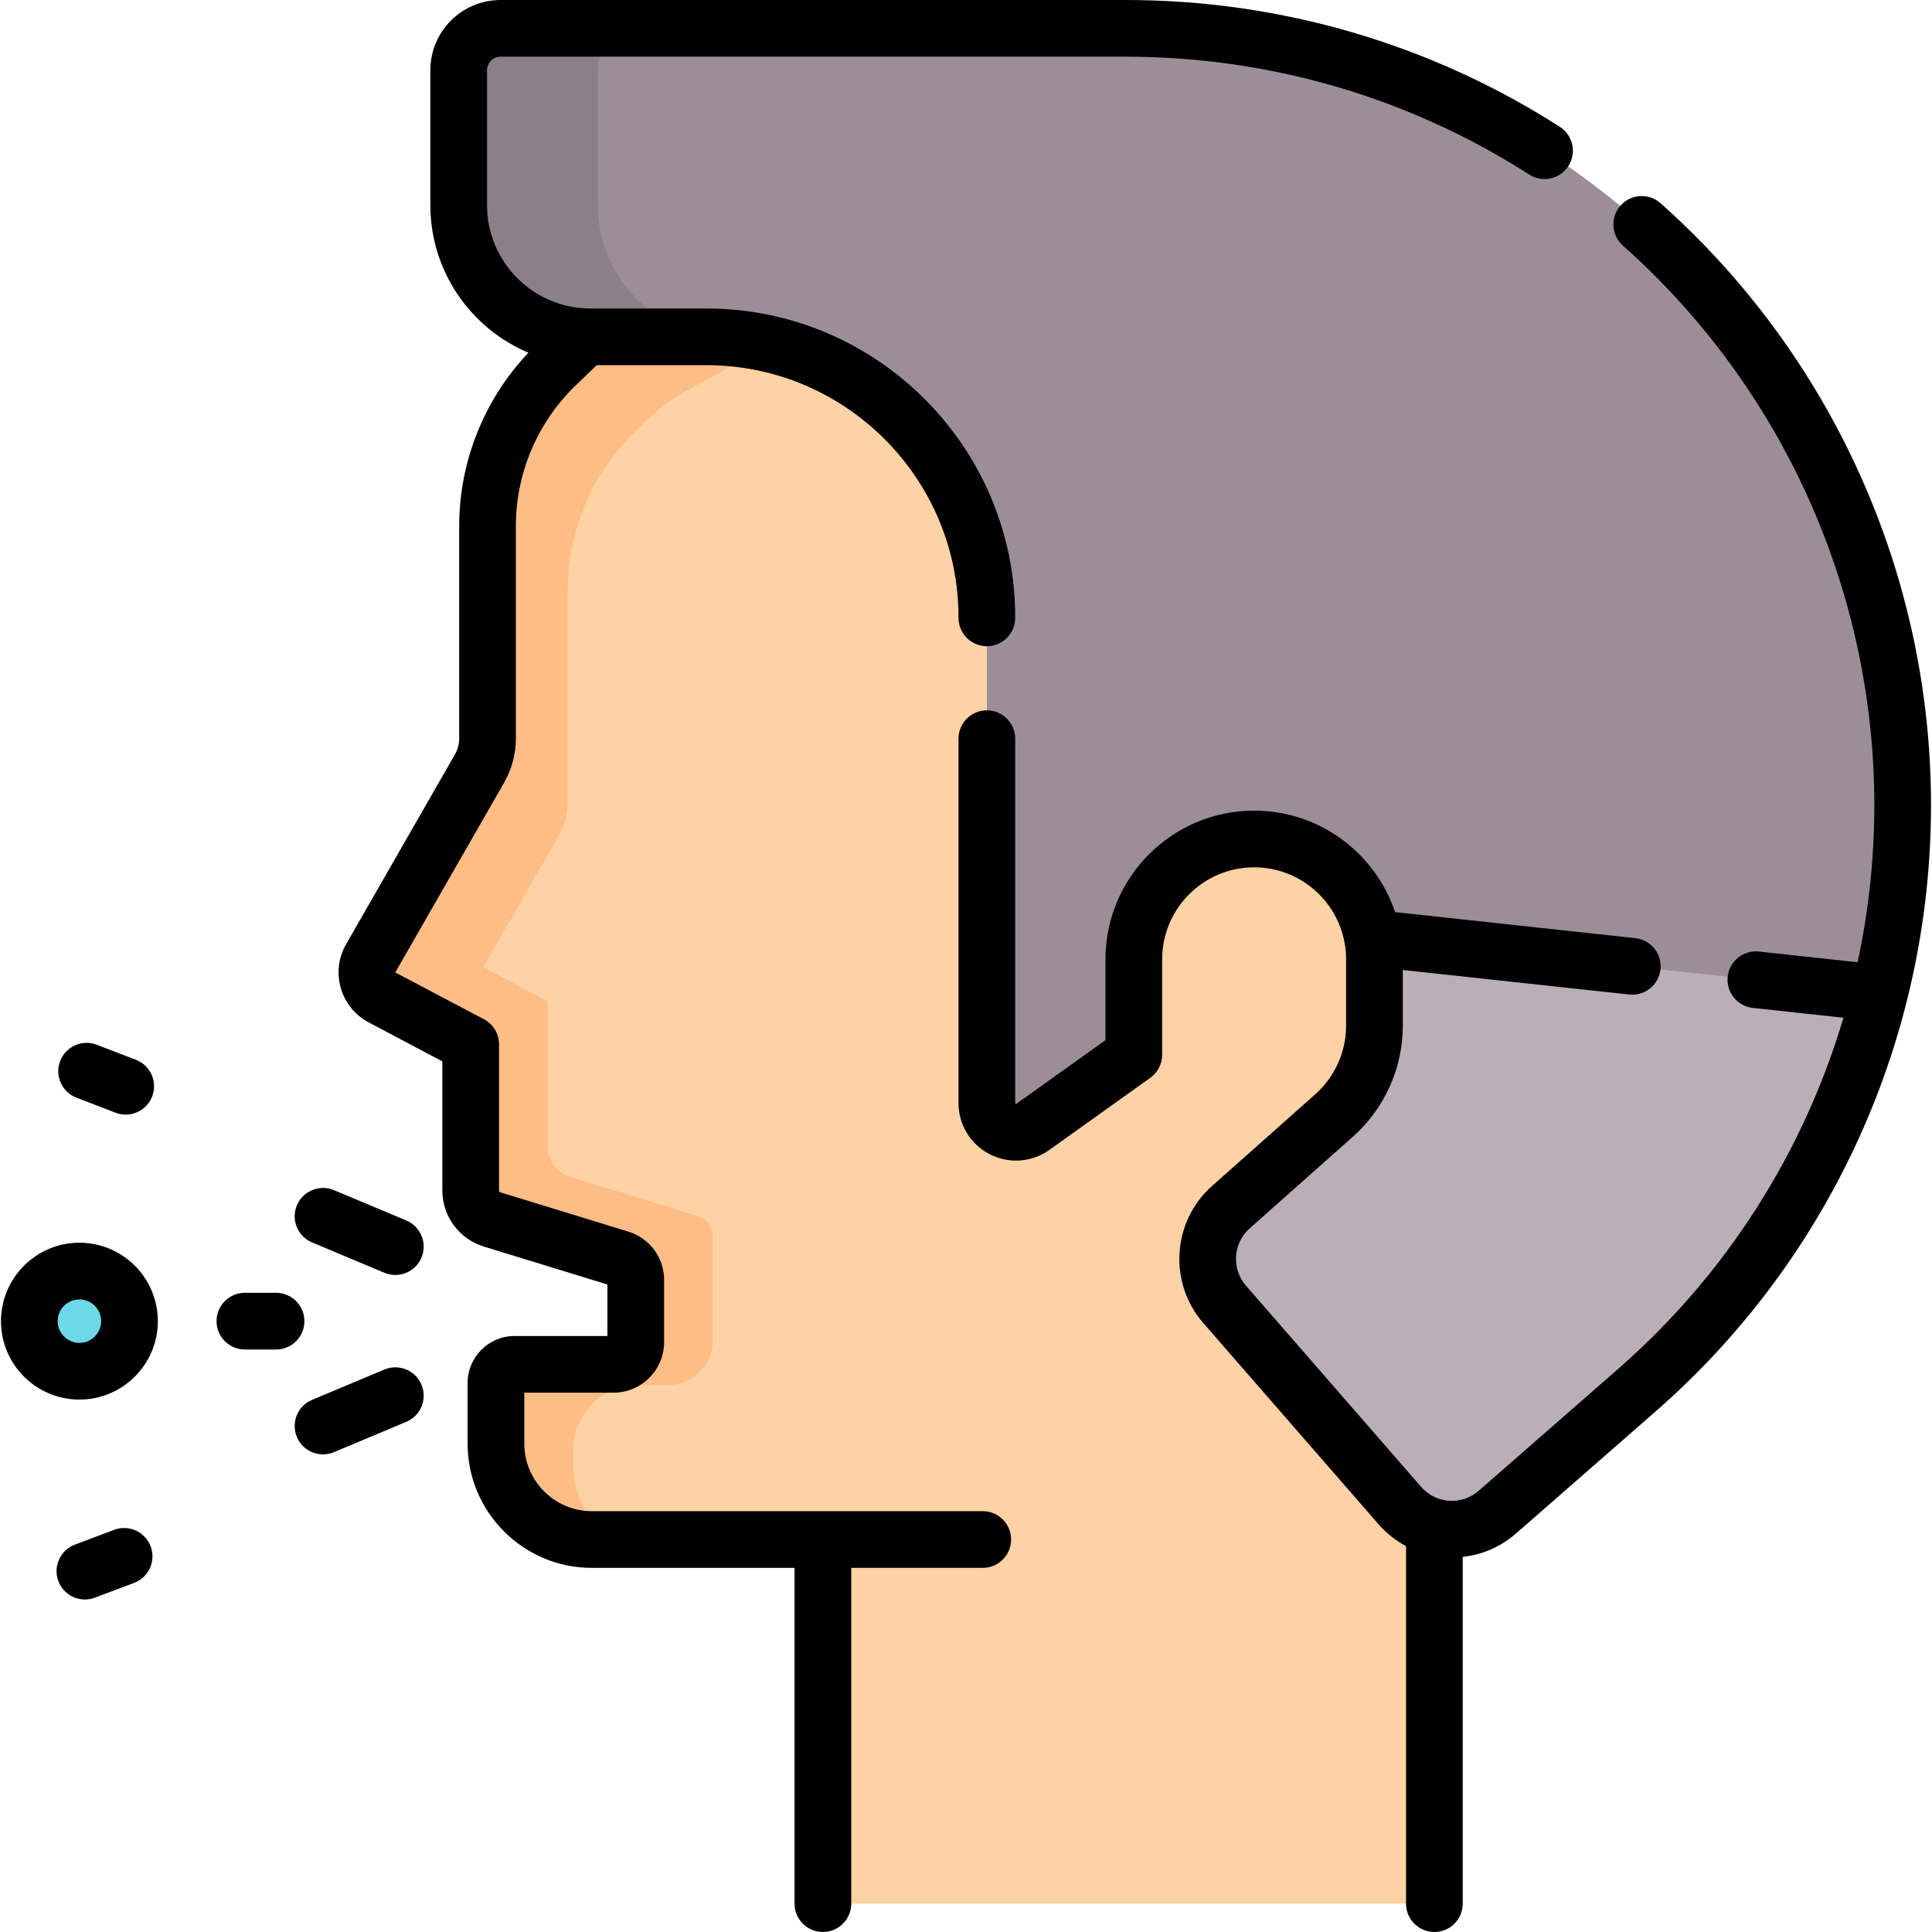 <svg id="Capa_1" enable-background="new 0 0 511.153 511.153" height="512" viewBox="0 0 511.153 511.153" width="512" xmlns="http://www.w3.org/2000/svg"><g><g><path d="m235.881 69.025-87.944 47.787-4.293 92.187-26.32 45.859 20.95 12.984v45.937l33.16 9.905.831 13.639v24.435l-12 1.035s-22.501 4.499-22.876 4.124 0 17.867 0 17.867l12.52 21.633c2.128.579 4.365.894 6.677.894h56.448c2.586 0 4.682 2.096 4.682 4.682v88.044c0 1.996 1.618 3.615 3.615 3.615h154.551c1.996 0 3.615-1.618 3.615-3.615v-95.447-271.65z" fill="#fed2a4"/><path d="m217.716 60.94-62.88 28.18-7.83 7.56c-11.51 11.12-18.02 26.43-18.02 42.44v56.23c0 2.81-.73 5.57-2.13 8.01l-28.79 50.19c-2.1 3.66-.74 8.34 2.99 10.31l17.386 9.204 6.094 3.226v38.62c0 3.56 2.32 6.7 5.71 7.74l33.79 10.37c2.48.76 4.17 3.05 4.17 5.64v.065 10.903 5.442c0 3.258-2.642 5.9-5.9 5.9h-26.17c-2.717 0-4.92 2.203-4.92 4.92v16.05c0 14.02 11.36 25.37 25.37 25.37h4.73c-5.875-4.645-9.649-11.83-9.649-19.906v-3.854c0-9.453 7.663-17.116 17.116-17.116h7.945c6.588 0 11.929-5.341 11.929-11.929v-10.381c0-.108-.018-.212-.024-.318 0-.026.004-.052.004-.078v-16.41c0-2.59-1.69-4.88-4.17-5.64l-33.79-10.37c-3.39-1.04-5.71-4.18-5.71-7.74v-38.62l-17.118-9.062 20.223-35.255c1.4-2.44 2.13-5.2 2.13-8.01v-56.23c0-16.01 6.51-31.32 18.02-42.44l2.773-2.677c3.356-3.24 7.135-6.011 11.235-8.236l52.049-28.254 4.654 3.427 140.564 62.558v-7.829z" fill="#ffbd86"/><circle cx="21.011" cy="349.54" fill="#6bd9e7" r="13.252"/><g id="XMLID_193_"><g><path d="m483.77 243.945-111.05-8.354-9.564 12.629c.32 1.81.49 3.67.49 5.58v17.54c0 9.1-3.89 17.76-10.69 23.8l-27.32 24.26c-7.5 6.66-8.23 18.11-1.65 25.68l46.36 53.23c6.64 7.62 18.21 8.41 25.82 1.76l36.99-32.34c22.32-19.51 39.88-43.37 51.86-69.76 5.14-11.32 9.25-23.1 12.27-35.21z" fill="#baafb9"/><path d="m503.396 213.01c0 16.93-2.09 33.63-6.11 49.75l-134.13-14.54c-2.64-14.92-15.67-26.25-31.34-26.25-8.79 0-16.75 3.56-22.51 9.32-5.77 5.76-9.33 13.72-9.33 22.51v24.374c0 .55-.265 1.066-.713 1.386l-25.967 18.56c-5.11 3.64-12.2-.01-12.2-6.28v-128.53c0-40.97-33.22-74.19-74.2-74.19h-30.7c-19.242 0-34.84-15.598-34.84-34.84v-35.72c0-6.108 4.952-11.06 11.06-11.06h165.47c113.5 0 205.51 92.01 205.51 205.51z" fill="#9b8e99"/><path d="m191.008 89.239c-18.305-1.042-32.829-16.393-32.829-34.959v-35.72c0-6.108 4.952-11.06 11.06-11.06h-36.823c-6.108 0-11.06 4.952-11.06 11.06v35.72c0 19.242 15.598 34.84 34.84 34.84h30.7c1.381 0 2.751.045 4.112.119z" fill="#8b8089"/></g></g></g><g><path d="m21.011 328.788c-11.443 0-20.752 9.31-20.752 20.752s9.31 20.752 20.752 20.752 20.752-9.309 20.752-20.752-9.309-20.752-20.752-20.752zm0 26.504c-3.172 0-5.752-2.581-5.752-5.752 0-3.172 2.581-5.752 5.752-5.752s5.752 2.581 5.752 5.752-2.58 5.752-5.752 5.752z"/><path d="m107.494 322.905-19.128-8.023c-3.818-1.602-8.214.196-9.817 4.016-1.602 3.82.196 8.215 4.016 9.817l19.128 8.022c.948.398 1.931.586 2.898.586 2.931 0 5.714-1.729 6.919-4.601 1.601-3.82-.197-8.215-4.016-9.817z"/><path d="m101.692 362.342-19.128 8.023c-3.82 1.602-5.618 5.997-4.016 9.817 1.205 2.873 3.989 4.601 6.919 4.601.967 0 1.951-.188 2.898-.586l19.128-8.022c3.82-1.603 5.618-5.998 4.016-9.817-1.603-3.821-6.001-5.615-9.817-4.016z"/><path d="m80.536 349.54c0-4.142-3.358-7.5-7.5-7.5h-8.248c-4.142 0-7.5 3.358-7.5 7.5s3.358 7.5 7.5 7.5h8.248c4.142 0 7.5-3.358 7.5-7.5z"/><path d="m20.223 290.412 10.348 3.98c.885.341 1.795.502 2.691.502 3.013 0 5.855-1.829 7.001-4.81 1.487-3.866-.441-8.205-4.308-9.692l-10.348-3.98c-3.865-1.49-8.206.441-9.692 4.308-1.487 3.865.441 8.204 4.308 9.692z"/><path d="m30.193 404.752-10.375 3.91c-3.876 1.46-5.834 5.787-4.374 9.663 1.132 3.005 3.987 4.857 7.02 4.857.878 0 1.772-.156 2.643-.484l10.375-3.91c3.876-1.46 5.834-5.787 4.374-9.663-1.46-3.875-5.788-5.834-9.663-4.373z"/><path d="m260.01 399.815h-103.423c-9.854 0-17.871-8.017-17.871-17.871v-13.477h23.591c7.387 0 13.397-6.01 13.397-13.397v-16.409c0-5.923-3.804-11.07-9.466-12.808l-33.787-10.372c-.251-.077-.42-.306-.42-.568v-38.62c0-2.778-1.536-5.329-3.991-6.628l-23.464-12.385 28.781-50.183c2.048-3.571 3.13-7.634 3.13-11.75v-56.227c0-13.893 5.732-27.395 15.727-37.045l5.651-5.457h29.033c36.776 0 66.695 29.919 66.695 66.695v.159c0 4.142 3.358 7.5 7.5 7.5s7.5-3.358 7.5-7.5v-.159c0-45.047-36.648-81.695-81.695-81.695h-30.707c-15.071 0-27.333-12.262-27.333-27.333v-35.722c0-1.964 1.598-3.563 3.563-3.563h165.46c37.987 0 74.888 10.784 106.714 31.186 3.486 2.235 8.125 1.222 10.361-2.267 2.235-3.487 1.221-8.126-2.267-10.361-34.244-21.954-73.944-33.558-114.806-33.558h-165.46c-10.235 0-18.563 8.327-18.563 18.563v35.723c0 17.533 10.715 32.609 25.939 39.028-11.664 12.288-18.311 28.818-18.311 45.806v56.227c0 1.502-.395 2.984-1.142 4.287l-28.781 50.183c-2.037 3.551-2.532 7.673-1.395 11.606 1.138 3.933 3.757 7.154 7.375 9.07l19.486 10.316v34.104c0 6.894 4.428 12.885 11.019 14.908l32.655 10.024v13.622h-24.562c-6.852 0-12.427 5.575-12.427 12.427v16.05c0 18.125 14.746 32.871 32.871 32.871h53.625v88.838c0 4.142 3.358 7.5 7.5 7.5s7.5-3.358 7.5-7.5v-88.838h34.797c4.142 0 7.5-3.358 7.5-7.5s-3.357-7.5-7.499-7.5z"/><path d="m439.333 53.763c-3.096-2.753-7.837-2.472-10.588.623-2.752 3.096-2.473 7.836.623 10.588 42.278 37.58 66.526 91.538 66.526 148.038 0 14.098-1.509 28.025-4.418 41.573l-26.114-2.831c-4.114-.443-7.817 2.531-8.265 6.648-.446 4.118 2.53 7.818 6.648 8.265l23.979 2.599c-10.546 35.585-30.989 67.88-59.509 92.816l-36.987 32.338c-2.171 1.898-4.95 2.837-7.83 2.641-2.878-.196-5.506-1.502-7.4-3.677l-46.353-53.233c-3.867-4.44-3.431-11.234.972-15.144l27.314-24.258c8.398-7.458 13.214-18.177 13.214-29.409v-14.711l59.91 6.495c.274.03.547.044.817.044 3.779 0 7.03-2.849 7.447-6.692.446-4.118-2.53-7.818-6.648-8.265l-63.569-6.891c-5.232-15.585-19.965-26.849-37.29-26.849-21.688 0-39.333 17.645-39.333 39.333v21.393l-23.542 16.818c-.064.046-.094.054-.094.054-.056.01-.21-.068-.239-.123 0 0-.011-.03-.011-.108v-96.402c0-4.142-3.358-7.5-7.5-7.5s-7.5 3.358-7.5 7.5v96.402c0 5.726 3.163 10.911 8.254 13.531 5.092 2.621 11.149 2.18 15.809-1.149l26.683-19.062c1.971-1.408 3.14-3.681 3.14-6.103v-25.252c0-13.417 10.916-24.333 24.333-24.333 12.004 0 21.999 8.74 23.972 20.189 0 .001 0 .003.001.005.232 1.346.359 2.727.359 4.139v17.537c0 6.949-2.979 13.58-8.175 18.193l-27.314 24.258c-10.527 9.349-11.569 25.593-2.324 36.21l46.353 53.233c2.099 2.41 4.578 4.368 7.315 5.828v94.591c0 4.142 3.358 7.5 7.5 7.5s7.5-3.358 7.5-7.5v-91.739c5.193-.571 10.085-2.69 14.101-6.201l36.987-32.338c46.269-40.454 72.806-98.903 72.806-160.363.002-60.782-26.081-118.826-71.56-159.249z"/></g></g></svg>